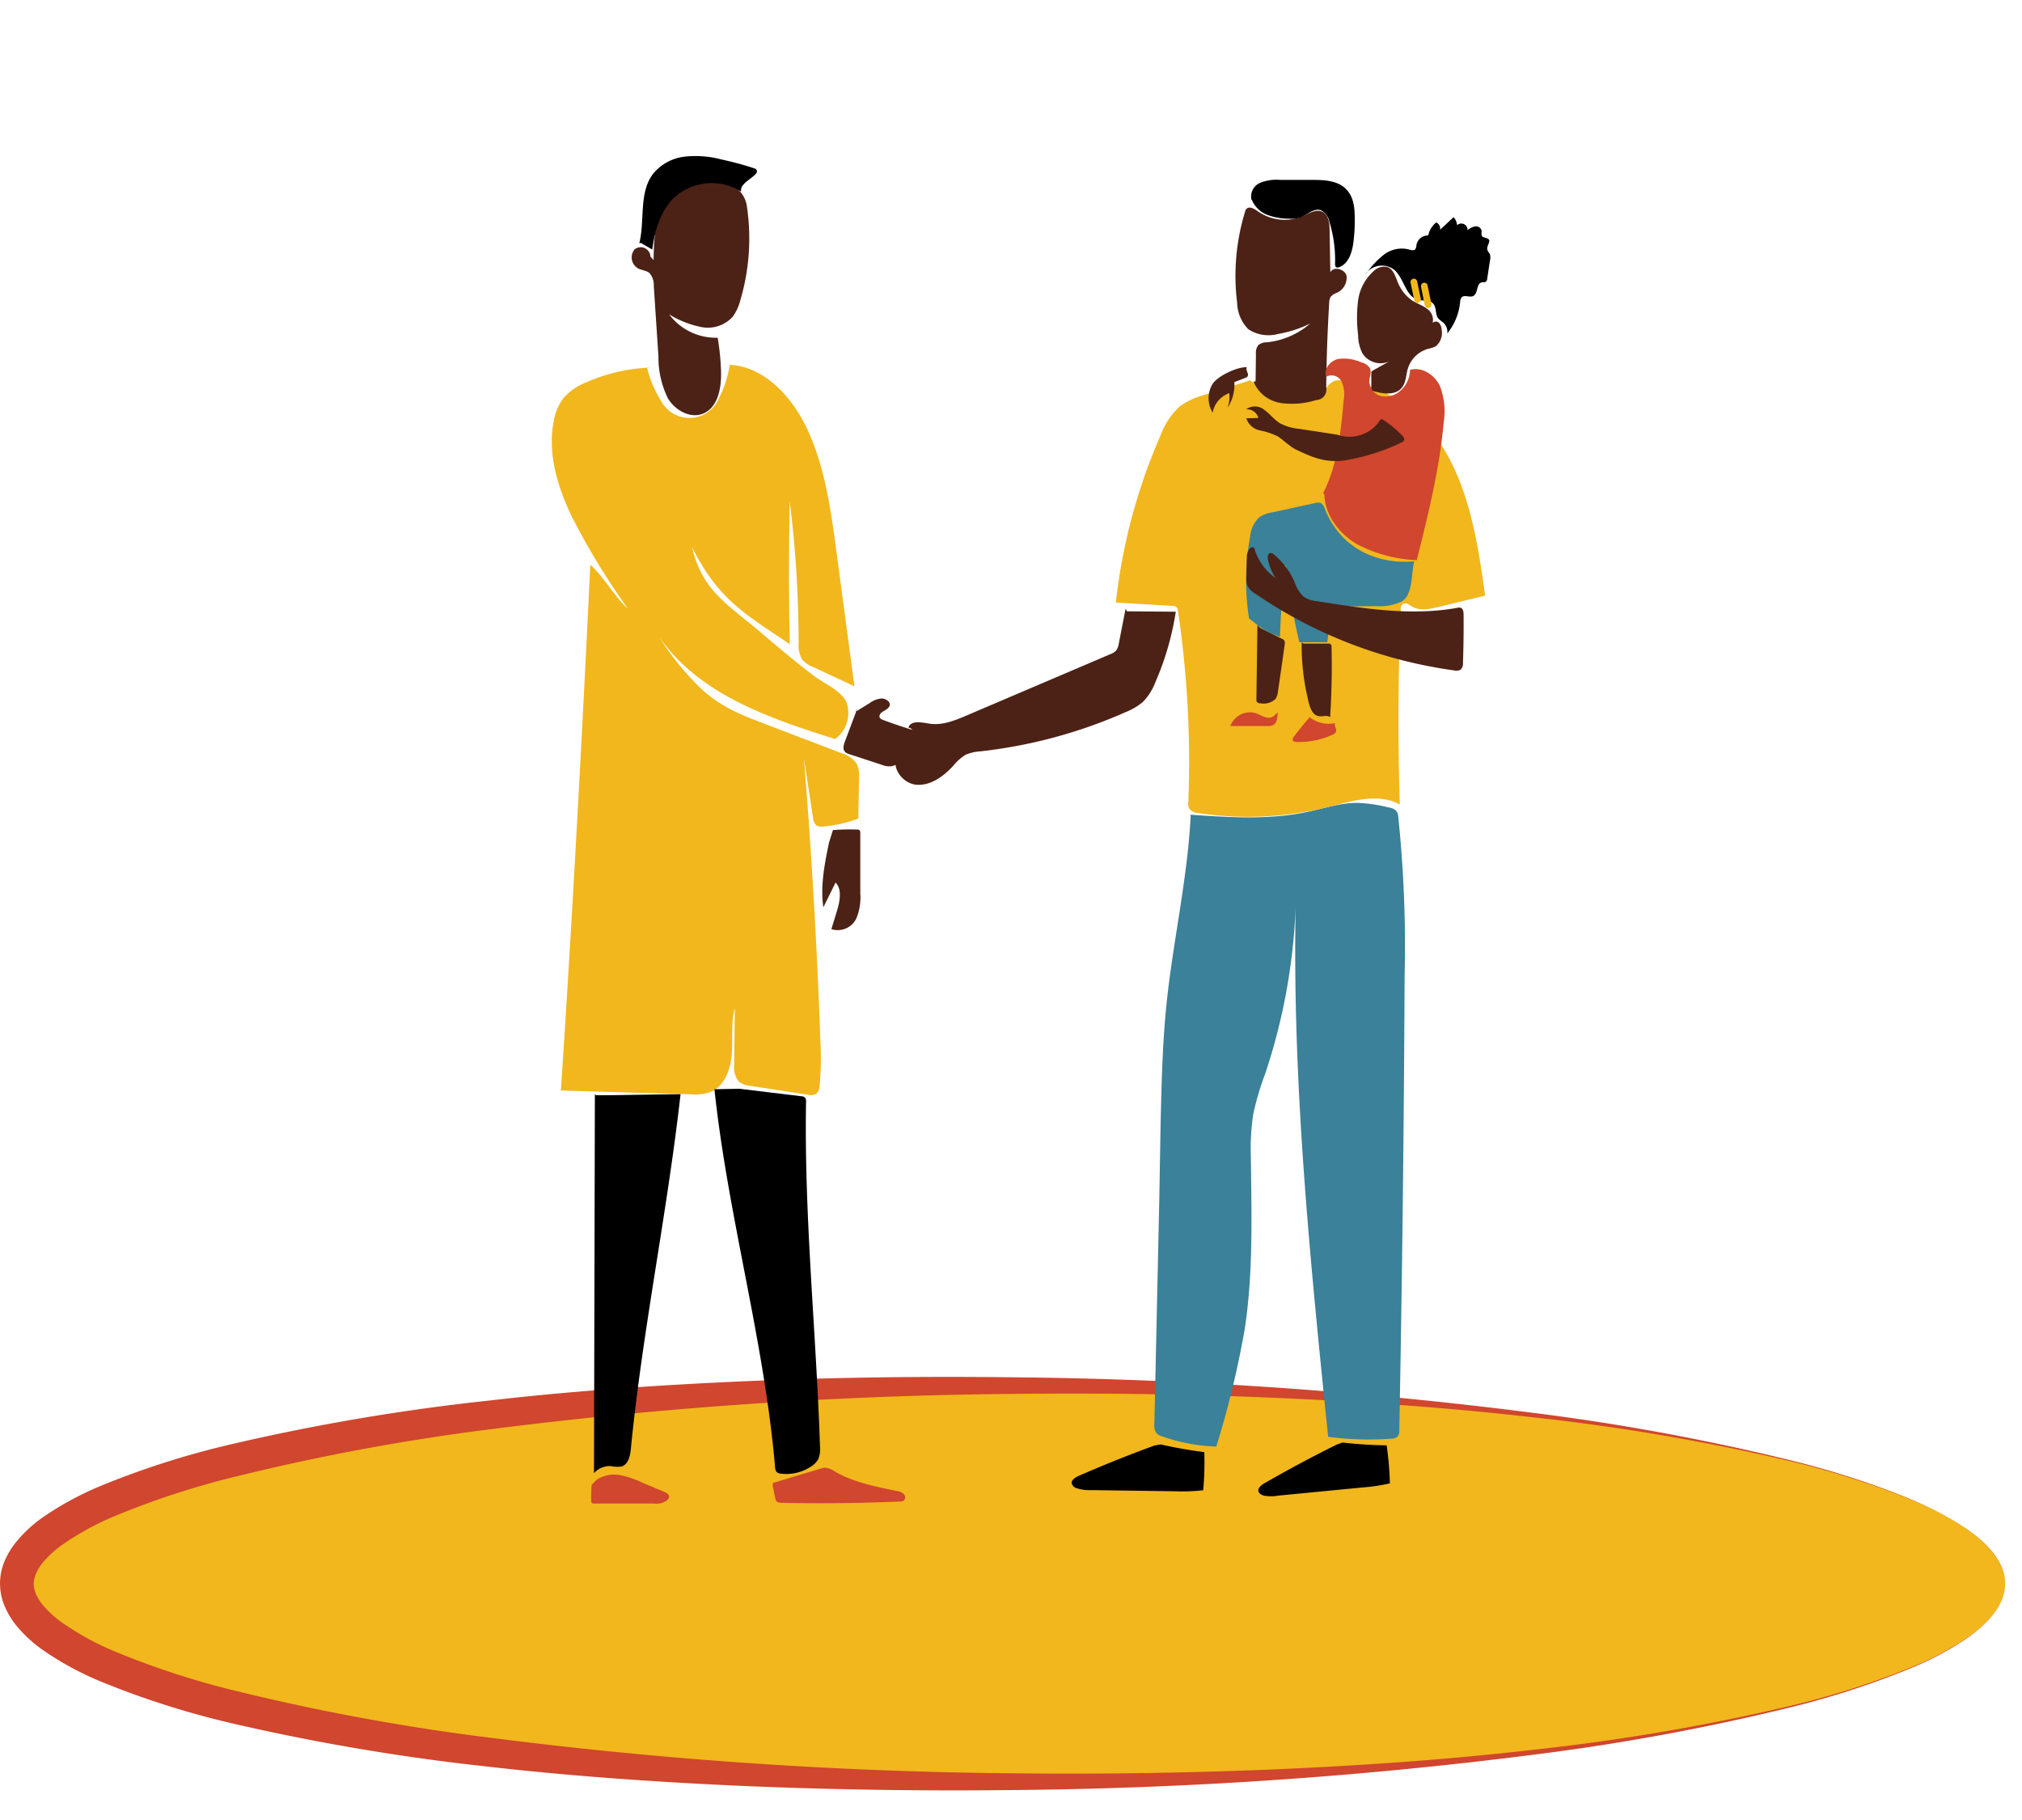 <svg id="Layer_1" data-name="Layer 1" xmlns="http://www.w3.org/2000/svg" viewBox="0 0 300 270"><defs><style>.cls-1{fill:#f1b71c;}.cls-2{fill:#d0462e;}.cls-3{fill:#4c2216;}.cls-4{fill:#3a8199;}.cls-5{fill:none;stroke:#f1b71c;stroke-linecap:round;stroke-miterlimit:10;}</style></defs><ellipse class="cls-1" cx="150" cy="234.92" rx="147.5" ry="29.39"/><path class="cls-2" d="M297.5,234.92a6.9,6.9,0,0,1-.47,2.37,9.44,9.44,0,0,1-1.2,2.09,17.82,17.82,0,0,1-3.51,3.32,44.18,44.18,0,0,1-8.48,4.64,125.56,125.56,0,0,1-18.41,6,332.31,332.31,0,0,1-38.1,7A657.29,657.29,0,0,1,150,265.56q-19.4.22-38.8-.57c-12.93-.56-25.86-1.43-38.75-2.9A321.44,321.44,0,0,1,34,255.56a127.39,127.39,0,0,1-18.79-6,45.75,45.75,0,0,1-9-4.88,19.66,19.66,0,0,1-4-3.79A12,12,0,0,1,.66,238.2a8.54,8.54,0,0,1,0-6.56A12.21,12.21,0,0,1,2.2,229a19.94,19.94,0,0,1,4-3.8,46.52,46.52,0,0,1,9-4.87,126.33,126.33,0,0,1,18.8-6,317.18,317.18,0,0,1,38.44-6.54c12.88-1.49,25.82-2.35,38.75-2.91s25.87-.71,38.8-.56a657.29,657.29,0,0,1,77.33,5.26,334.52,334.52,0,0,1,38.1,7,124,124,0,0,1,18.41,6,44.18,44.18,0,0,1,8.48,4.64,17.55,17.55,0,0,1,3.51,3.32,9.44,9.44,0,0,1,1.2,2.09A6.89,6.89,0,0,1,297.5,234.92Zm0,0a6.8,6.8,0,0,0-.48-2.35,9.89,9.89,0,0,0-1.21-2.09,17.45,17.45,0,0,0-3.52-3.29,44,44,0,0,0-8.49-4.59,124.94,124.94,0,0,0-18.42-5.89,317.53,317.53,0,0,0-38.13-6.47c-12.82-1.47-25.7-2.34-38.58-2.89s-25.78-.71-38.67-.56A658.07,658.07,0,0,0,73,212,330.25,330.25,0,0,0,35.18,219a122.48,122.48,0,0,0-18,5.85,41.36,41.36,0,0,0-8,4.36,15,15,0,0,0-3,2.81,7.13,7.13,0,0,0-.87,1.51A4.44,4.44,0,0,0,5,234.92a4.2,4.2,0,0,0,.29,1.44,7.13,7.13,0,0,0,.87,1.51,15,15,0,0,0,3,2.81,41.39,41.39,0,0,0,8,4.37,122.45,122.45,0,0,0,18,5.84A328.11,328.11,0,0,0,73,257.83a655.91,655.91,0,0,0,77,5.24q19.33.23,38.67-.56c12.88-.56,25.76-1.42,38.58-2.9a313.63,313.63,0,0,0,38.13-6.48,123.72,123.72,0,0,0,18.42-5.88,44,44,0,0,0,8.49-4.59,17.45,17.45,0,0,0,3.52-3.29,9.48,9.48,0,0,0,1.21-2.09A6.81,6.81,0,0,0,297.5,234.92Z"/><path class="cls-3" d="M96.5,38.06A1.44,1.44,0,0,0,94.15,37a1.87,1.87,0,0,0,.56,2.84c.54.27,1.2.28,1.66.68A2.69,2.69,0,0,1,97,42.42l.69,10.45a13.79,13.79,0,0,0,1.4,6.21c1.09,1.83,3.4,3.1,5.32,2.24,2.21-1,2.67-4,2.56-6.46a36.4,36.4,0,0,0-.49-4.76,8.66,8.66,0,0,1-7.2-3.46A14.68,14.68,0,0,0,104,48.51,5,5,0,0,0,108.7,47a7,7,0,0,0,1.13-2.42,32.26,32.26,0,0,0,1-13.85,4.09,4.09,0,0,0-2-3.11c-.26-.15-3.21-1.35-4.63-1.05a9.24,9.24,0,0,0-6,4.63c-1.13,2.24-1.19,4.86-1.23,7.38"/><path class="cls-3" d="M127.24,105,125.36,110c-.2.53-.38,1.2.08,1.6a1.83,1.83,0,0,0,.66.31l4.73,1.55a3.12,3.12,0,0,0,1.28.23c1.07-.1,2.07-1.2,3-.7-.1-.25.19-.48.44-.63l2-1.12a1.86,1.86,0,0,0,.85-.73,1.12,1.12,0,0,0-.47-1.3,4.89,4.89,0,0,0-1.5-.62c-1.82-.52-3.63-1.12-5.39-1.78a1.1,1.1,0,0,1-.45-.25c-.27-.32,0-.78.4-1s.82-.45,1-.84c.19-.55-.51-1.09-1.17-1.1a3.47,3.47,0,0,0-1.8.69l-2.06,1.27"/><path class="cls-3" d="M123,125c-.65,3.15-1.31,6.4-.84,9.6l1.81-3.67c1,1,.63,2.84.19,4.27l-.81,2.64a3.07,3.07,0,0,0,3.7-1.58,8.21,8.21,0,0,0,.59-3.78l0-8.89a.66.66,0,0,0-.1-.42.45.45,0,0,0-.33-.1,33.78,33.78,0,0,0-3.63.07"/><path class="cls-1" d="M96.57,54.53a25.9,25.9,0,0,0-9.52,2.16,8.73,8.73,0,0,0-3.47,2.39,7.92,7.92,0,0,0-1.43,3.43c-.93,4.77.57,9.69,2.65,14.05a104.58,104.58,0,0,0,8.36,13.73c-1.86-1.62-3.71-4.89-5.58-6.51-1.21,25.46-2.68,52.56-4.36,78l19.17.56a7.47,7.47,0,0,0,3-.32c2.07-.83,3-3.34,3.18-5.61s-.16-4.62.45-6.82l-.09,8.29a3.38,3.38,0,0,0,.71,2.59,3.12,3.12,0,0,0,1.7.62l8.53,1.31a1.65,1.65,0,0,0,1.26-.15,1.7,1.7,0,0,0,.47-1.17,44.06,44.06,0,0,0,.12-6.6q-.74-21-2.44-41.94l1.35,8.76a1.7,1.7,0,0,0,.5,1.15,1.53,1.53,0,0,0,1,.17,19.2,19.2,0,0,0,5.22-1.19l.1-5.9a4.24,4.24,0,0,0-.37-2.27,4.12,4.12,0,0,0-2.28-1.54l-10.64-4.07c-4.07-1.55-7.33-2.73-10.46-5.8a40,40,0,0,1-5.9-7.37c5.89,8.52,16.35,12.09,26.09,15.15a4.74,4.74,0,0,0,1.67-5.52c-.87-1.74-3.23-2.66-4.76-3.82-2.67-2-5.23-4.19-7.8-6.36-5-4.27-8.8-6.23-10.32-12.76,3.9,7.82,8,10,14.5,14.39q-.24-10.56,0-21.12a172.2,172.2,0,0,1,1.31,20.93,4.21,4.21,0,0,0,.52,2.46,3.86,3.86,0,0,0,1.59,1.1l6.17,2.88L124.12,82c-.8-6.07-1.64-12.24-4.11-17.82-2.21-5-6.38-9.77-11.74-10.06a16.36,16.36,0,0,1-1.62,5,4.75,4.75,0,0,1-8.56.37,16.5,16.5,0,0,1-2.1-5"/><path d="M106,161.59c2,18.86,7.38,37.2,9,56.1a1.14,1.14,0,0,0,.2.65,1,1,0,0,0,.67.28,6.64,6.64,0,0,0,4.46-1.06,3,3,0,0,0,1.09-1.13,4,4,0,0,0,.24-1.86c-.56-17-2.36-34-2.07-51.08a.87.87,0,0,0-.16-.66.78.78,0,0,0-.54-.2l-9.17-1.11"/><path d="M88.26,162.33l-.13,56.22a3.13,3.13,0,0,1,2.54-1.05,4.44,4.44,0,0,0,1.54.06c1-.29,1.29-1.57,1.39-2.63,1.7-17.41,5.43-35.23,7.37-52.6-2.63,0-9.91.17-12.54.15"/><path class="cls-2" d="M88.45,219.58a4.68,4.68,0,0,1,3.48-.75A13.65,13.65,0,0,1,95.4,220l3.17,1.33c.32.13.69.35.7.7a.71.71,0,0,1-.2.45,2.54,2.54,0,0,1-2,.57l-8.93,0a.42.42,0,0,1-.33-.09.45.45,0,0,1-.1-.34,20.43,20.43,0,0,1,.08-2.35"/><path class="cls-2" d="M114.64,220.39l.37,1.8a1,1,0,0,0,.28.61,1,1,0,0,0,.57.14c5.9.13,11.82.07,17.72-.19a1,1,0,0,0,.5-.12.69.69,0,0,0,0-1,1.84,1.84,0,0,0-1-.43c-3.18-.67-6.45-1.27-9.27-2.93a3,3,0,0,0-1.25-.52,2.51,2.51,0,0,0-.94.16L114.68,220"/><path d="M94.85,36.12c.86-3.47-.11-7.55,2.08-10.38a7.16,7.16,0,0,1,4.71-2.51,15,15,0,0,1,5.41.43,47,47,0,0,1,5,1.36c1.27.88-2.51,1.92-2.07,3.41a8.24,8.24,0,0,0-10.21,1.14c-1.88,2-2.62,4.75-3,7.45l-1.72-1"/><path class="cls-4" d="M176.66,121c-.47,9.36-2.61,18.56-3.58,27.89-.62,6-.75,12.11-.89,18.18L172,178l-.73,33.28a2,2,0,0,0,.26,1.26,1.89,1.89,0,0,0,.93.56,26.58,26.58,0,0,0,8,1.5,140.14,140.14,0,0,0,4.22-17.44c1.28-8.41,1-17,.91-25.46a34,34,0,0,1,.36-6.46,42.9,42.9,0,0,1,1.78-6,88.48,88.48,0,0,0,4.5-24.65c-.5,26.25,2.16,52.44,4.82,78.56a45.87,45.87,0,0,0,9.37.28,1.39,1.39,0,0,0,.94-.32,1.34,1.34,0,0,0,.25-.94q.64-33.64.79-67.3a184.94,184.94,0,0,0-.94-23.66,1.67,1.67,0,0,0-.26-.86,1.76,1.76,0,0,0-1.12-.55,21.79,21.79,0,0,0-4.74-.69c-2.48,0-4.87.8-7.29,1.32-5.71,1.23-11.64.84-17.47.43"/><path class="cls-1" d="M186.36,57a7.08,7.08,0,0,0,10.44.51,3.23,3.23,0,0,1,1.17-1,2.52,2.52,0,0,1,.95-.09c7,.37,13,5.59,16.2,11.77s4.26,13.25,5.23,20.17l-7,1.7c-1.29.31-2.73.61-3.86-.09-.42-.25-.91-.64-1.33-.39a1.09,1.09,0,0,0-.34.92q-.58,14.42-.14,28.85c-3.17-1.75-7.07-.52-10.58.36a49.27,49.27,0,0,1-19.31.91,1.72,1.72,0,0,1-1.34-.65,1.75,1.75,0,0,1-.14-1,153,153,0,0,0-1.54-28.37,1,1,0,0,0-.18-.5,1,1,0,0,0-.69-.22l-8.34-.49a84.73,84.73,0,0,1,6.63-24.8,10.89,10.89,0,0,1,2.93-4.37,11.46,11.46,0,0,1,3.66-1.66l6.71-2.14"/><path class="cls-3" d="M167,90.31l-1,5.13a2.35,2.35,0,0,1-.42,1.09,2.24,2.24,0,0,1-.85.52l-21.33,9.1c-1.76.75-3.64,1.51-5.53,1.2-1.14-.19-2.77-.52-3.09.6.9.07,1,1.46.46,2.17s-1.47,1.11-2,1.85c-1.21,1.74.64,4.3,2.75,4.45s4-1.25,5.44-2.81a7.35,7.35,0,0,1,1.84-1.64,6.66,6.66,0,0,1,2.22-.51,73,73,0,0,0,21.55-5.83,9,9,0,0,0,2.53-1.5,8.51,8.51,0,0,0,1.88-3,42.06,42.06,0,0,0,3-10.38l-7.24-.06"/><path class="cls-3" d="M186,56.64a5.2,5.2,0,0,0,4,3.14,12,12,0,0,0,5.28-.43,1.55,1.55,0,0,0,1.49-1.84q.06-6.3.44-12.58a1.75,1.75,0,0,1,.24-.93,2.17,2.17,0,0,1,.84-.54,2.46,2.46,0,0,0,1.49-2.56c-.26-1-1.95-1.45-2.4-.49l-.11-6.32c0-1-.16-2.23-1.07-2.67s-1.91.2-2.82.61a6.92,6.92,0,0,1-6.78-.7c-.52-.38-1.31-.81-1.7-.3a1,1,0,0,0-.17.37,32.49,32.49,0,0,0-1.18,13.51,5.81,5.81,0,0,0,1.66,3.93,5.45,5.45,0,0,0,4.43.7A17.71,17.71,0,0,0,194.39,48,11.65,11.65,0,0,1,188,50.78a2,2,0,0,0-1.3.41,1.9,1.9,0,0,0-.36,1.35l-.05,4"/><path d="M185.68,29.63a2.2,2.2,0,0,1,1.25-2.49,6.38,6.38,0,0,1,3-.45l4.88,0c1.71,0,3.6.11,4.83,1.29S201,30.85,201,32.44a25.28,25.28,0,0,1-.18,3.37c-.18,1.53-.69,3.3-2.14,3.83a.5.5,0,0,1-.43,0c-.16-.1-.17-.33-.17-.53a19.15,19.15,0,0,0-.84-6.2A2.43,2.43,0,0,0,196,31.2c-1.09-.4-2.09.74-3.19,1.1a4.49,4.49,0,0,1-1.55.14,9,9,0,0,1-3.22-.56,4.05,4.05,0,0,1-2.3-2.22"/><path class="cls-3" d="M203.46,55.19l0,2.74c1.55.48,3.53.84,4.54-.43.62-.78.6-1.87.88-2.82a4.39,4.39,0,0,1,3-2.93,4.83,4.83,0,0,0,1.13-.37,2.55,2.55,0,0,0,.89-2.42,1.71,1.71,0,0,0-.34-1,.68.68,0,0,0-1-.06,2,2,0,0,0-.9-2.14c-.67-.5-1.49-.75-2.19-1.21a6.14,6.14,0,0,1-2.18-2.92c-.31-.77-.61-1.68-1.39-2a2.14,2.14,0,0,0-2,.51,7.07,7.07,0,0,0-2.4,4.42,20.48,20.48,0,0,0,0,5.13,6.13,6.13,0,0,0,.63,2.71,3.19,3.19,0,0,0,4,1.21L203.63,55"/><path class="cls-2" d="M189.56,105.68c0,.73-.07,1.63-.74,1.92a1.61,1.61,0,0,1-.75.1l-5.52,0a3.08,3.08,0,0,1,3.77-1.89c.48.16.91.44,1.4.58a1.35,1.35,0,0,0,1.41-.29"/><path class="cls-2" d="M194.28,106.45c-.8.91-1.56,1.85-2.3,2.82-.13.18-.27.42-.15.61a.57.57,0,0,0,.48.19A12,12,0,0,0,197.7,109a.9.9,0,0,0,.5-.41c.18-.41-.29-.89-.13-1.31a4.61,4.61,0,0,1-3.91-1"/><path class="cls-3" d="M186.56,92.72l-.15,11a.69.69,0,0,0,.1.45.7.7,0,0,0,.51.17,2.57,2.57,0,0,0,2.25-.68,2.49,2.49,0,0,0,.34-1.08q.52-3.51,1-7a.85.85,0,0,0-.07-.57.73.73,0,0,0-.33-.24L187,93.17"/><path class="cls-3" d="M193.13,95.3a33.93,33.93,0,0,0,.9,8.29c.2,1,.53,2.24,1.32,2.56s1.39-.18,2,.24c.22-3.43.29-6.89.21-10.34a.76.76,0,0,0-.09-.43.42.42,0,0,0-.38-.14l-3.68,0"/><path class="cls-4" d="M186.09,92.34a10.62,10.62,0,0,0,3.82,2.11,107,107,0,0,1,.87-10.73,98.21,98.21,0,0,0,2,11.55h4.15a25.1,25.1,0,0,0,.23-5.27l7.09-.08a7.48,7.48,0,0,0,3.73-.7c1.67-1,1.38-4.06,1.84-5.94-5.93.51-11.1-2.26-13.26-7.81a1.5,1.5,0,0,0-.58-.84,1.4,1.4,0,0,0-.86,0L188.82,76a4.72,4.72,0,0,0-2,.75,4.53,4.53,0,0,0-1.34,2.86,35.92,35.92,0,0,0-.16,12.15"/><path class="cls-2" d="M196.49,73.31c.06,3.08,2.18,5.85,4.84,7.42a21,21,0,0,0,8.87,2.37c1.69-6.75,3.38-13.53,4-20.46a10.46,10.46,0,0,0-.57-5.39c-.79-1.65-2.69-2.9-4.43-2.37A4.16,4.16,0,0,1,207.73,58a3.23,3.23,0,0,1-2.8.76,2.31,2.31,0,0,1-1.76-2.16c0-.68.38-1.39.07-2a2,2,0,0,0-1.24-.83,6.25,6.25,0,0,0-3.49-.51c-1.16.27-2.17,1.52-1.74,2.63a1.67,1.67,0,0,1,2.31.77,4.84,4.84,0,0,1,.28,2.7c-.43,4.73-.89,9.6-3.06,13.82"/><path class="cls-3" d="M189.62,86a8.22,8.22,0,0,1-3.54-4.73c-.59-.37-1.07.61-1.09,1.3l-.06,3a3.16,3.16,0,0,0,.16,1.34,3,3,0,0,0,1.16,1.17,68.79,68.79,0,0,0,29.52,11.38,1.26,1.26,0,0,0,.94-.12,1.24,1.24,0,0,0,.35-1q.12-3.58.09-7.16c0-.37-.05-.81-.38-1a1,1,0,0,0-.6,0c-6.87,1.23-13.91.09-20.8-1a4.22,4.22,0,0,1-1.94-.65,5.37,5.37,0,0,1-1.38-2.24,11.12,11.12,0,0,0-3-4,.79.79,0,0,0-.6-.25c-.36.08-.4.6-.32,1a8.27,8.27,0,0,0,1.1,2.7"/><path class="cls-3" d="M205.12,62.23a14.53,14.53,0,0,1,2.94,2.42c.17.18.35.43.27.66a.78.78,0,0,1-.46.37,31.55,31.55,0,0,1-8.52,2.65c-3,.32-4.76-.57-7.17-1.68-.57-.26-2.06-1.58-2.59-1.91a10.69,10.69,0,0,0-2.68-.89,2.7,2.7,0,0,1-2-1.79L186.7,62a1.73,1.73,0,0,0-1.82-1.27,2.18,2.18,0,0,1,2.74.11c.82.58,1.42,1.42,2.27,1.94a7.4,7.4,0,0,0,2.87.84l5.63.86a5.43,5.43,0,0,0,6.48-2.32"/><path class="cls-3" d="M185,54.47c-.27.4.37,1,.09,1.38a.75.75,0,0,1-.35.22l-1.6.62a6.19,6.19,0,0,1-1,3.78,4.92,4.92,0,0,0,.25-2.15,3.81,3.81,0,0,0-2.47,2.89,4.08,4.08,0,0,1-.07-4.16c.74-1.26,3.72-2.65,5.18-2.58"/><path d="M202.71,40.57a13.31,13.31,0,0,1,2.64-2.81A4.37,4.37,0,0,1,209,37c.36.1.81.24,1-.05a1.21,1.21,0,0,0,.15-.57,1.72,1.72,0,0,1,1.75-1.45A3.39,3.39,0,0,1,213.09,33a1,1,0,0,1,.57,1.09l2-1.87a1.9,1.9,0,0,1,.52,1.19.93.93,0,0,1,1.56.74,2.35,2.35,0,0,1,1.06-.55.86.86,0,0,1,1,.53c.07.31-.09.66.1.91s.76.2,1,.5-.29.9-.24,1.39c0,.3.28.53.4.81a1.83,1.83,0,0,1,0,.93l-.4,2.64a.69.69,0,0,1-.22.5c-.18.11-.41,0-.61.09-.79.16-.51,1.58-1.22,2-.54.29-1.35-.23-1.76.22a1.22,1.22,0,0,0-.21.68,8.78,8.78,0,0,1-1.9,4.66,1.89,1.89,0,0,0-.66-1.65,5,5,0,0,1-.66-.54c-.52-.62-.24-1.66-.8-2.25s-1.46-.35-2.22-.54c-1.87-.49-2.06-3.17-3.52-4.44a3,3,0,0,0-4.15.44"/><line class="cls-5" x1="210.32" y1="44.43" x2="209.77" y2="41.84"/><line class="cls-5" x1="211.88" y1="45.2" x2="211.32" y2="42.44"/><path d="M172.21,214.28a64.38,64.38,0,0,0,6.47,1.14,46.47,46.47,0,0,1-.16,5.66,27.25,27.25,0,0,1-4.14.15l-12.54-.17a5.85,5.85,0,0,1-2.08-.28A1,1,0,0,1,159,220c0-.47.49-.77.93-1,3.74-1.64,7.54-3.16,11.37-4.56"/><path d="M199.19,214a65.06,65.06,0,0,0,6.54.42,46.3,46.3,0,0,1,.48,5.64,27,27,0,0,1-4.1.61l-12.48,1.21a5.92,5.92,0,0,1-2.1,0c-.38-.1-.78-.34-.83-.73s.4-.82.82-1.06q5.31-3.06,10.8-5.78"/></svg>